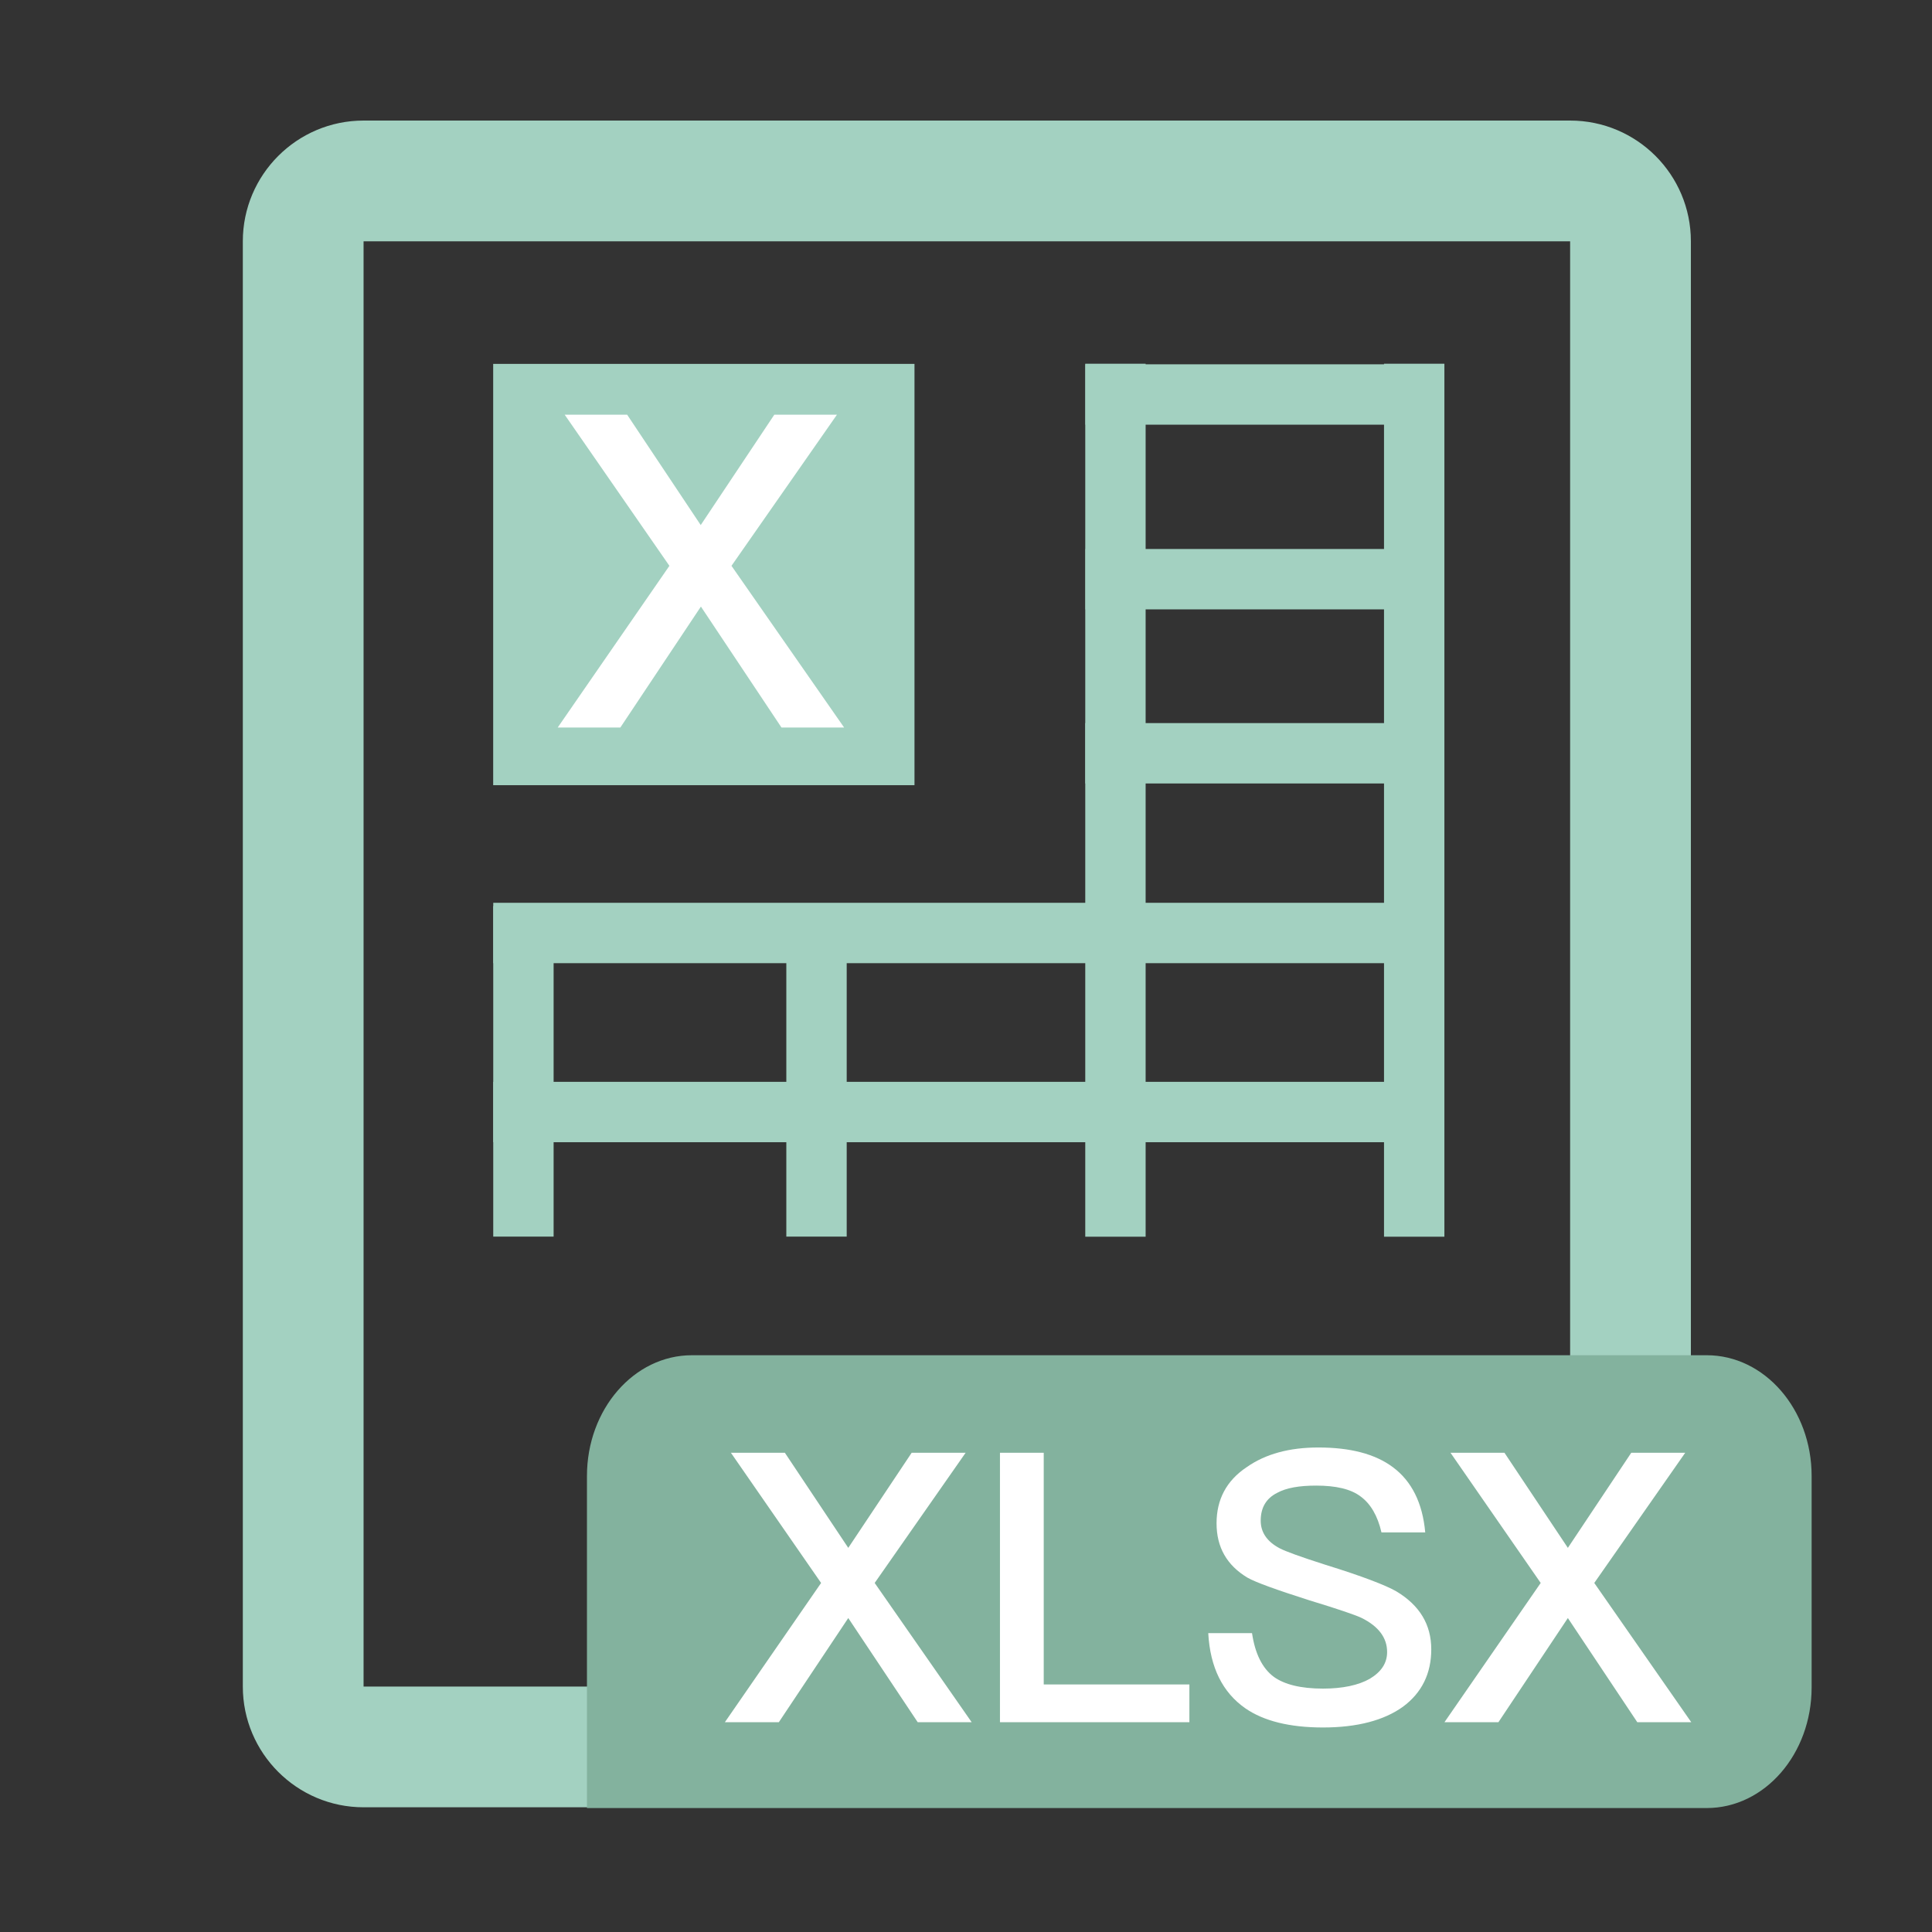 <?xml version="1.0" standalone="no"?><!DOCTYPE svg PUBLIC "-//W3C//DTD SVG 1.1//EN" "http://www.w3.org/Graphics/SVG/1.1/DTD/svg11.dtd"><svg class="icon" width="200px" height="200.00px" viewBox="0 0 1024 1024" version="1.1" xmlns="http://www.w3.org/2000/svg"><rect x="0" y="0" width="1024" height="1024" fill="#333333" stroke="none"/><path d="M832.2 127.9v766H192.7v-766h639.5m0-64H192.7c-35.3 0-64 28.7-64 64v766c0 35.3 28.7 64 64 64h639.5c35.3 0 64-28.7 64-64v-766c0-35.4-28.7-64-64-64z" fill="#A3D1C1" /><path d="M261.397 416.166v-223.3h223.3v223.3zM261.437 510.503v-32h503.9v32zM575.226 415.255v-32h190.1v32zM575.29 225.09v-32h190.1v32zM575.302 322.98v-32h190.1v32z" fill="#A3D1C1" /><path d="M448.77 655.43h-32v-175.2h32zM293.426 655.43h-32v-175.2h32zM765.558 655.482h-32v-462.7h32zM607.208 655.482h-32v-462.7h32z" fill="#A3D1C1" /><path d="M261.44 605.397v-32h503.9v32z" fill="#A3D1C1" /><path d="M733.039 824.168v-32h97.9v32z" fill="#8C98A6" /><path d="M904.6 958.3H311.1v-176c0-35.3 24.9-64 55.6-64h537.9c30.7 0 55.6 28.7 55.6 64v112c0 35.4-24.9 64-55.6 64z" fill="#83B29E" /><path d="M332.4 219.8l39 58.5 39-58.5h33.2l-55.9 80.1 59.7 85.7h-33.2l-42.7-64.1-42.7 64.1h-33.2l59.2-85.7-55.5-80.1h33.1zM416 770l33.6 50.4 33.6-50.4h28.6l-48.2 69 51.4 73.8h-28.6l-36.8-55.2-36.8 55.2h-28.6l51-73.8-47.8-69H416zM553.2 770v122.8h77.2v20H530V770h23.2zM738.2 777.6c10 7.4 15.8 19 17.2 34.6h-23.2c-2-8.8-5.8-15.2-11-19-5.2-4-13.2-5.8-23.6-5.8-9 0-15.8 1.2-20.6 3.8-6 3-8.8 8-8.8 14.8 0 6 3.2 11 10 14.6 3 1.6 11.2 4.6 24.4 8.8 19.4 6 31.8 10.8 37.4 14 12.4 7.4 18.6 17.6 18.6 30.8 0 12.8-5 23-15 30.4-10 7.2-24.2 11-42.4 11-17.6 0-31.4-3.4-41.2-10.2-12-8.4-18.6-21.6-19.6-39.8h23.2c1.6 10.8 5.4 18.6 11.6 23.2 5.6 4 14.2 6.2 26 6.2 10.4 0 18.8-1.8 24.8-5.2 6-3.6 9.2-8.2 9.2-14.2 0-7.6-4.6-13.6-13.4-18-2.8-1.4-12-4.6-27.8-9.4-17.6-5.6-28.6-9.6-32.8-12-11-6.6-16.4-16.2-16.4-28.8s5.2-22.6 16-29.8c10-7 22.6-10.4 38-10.4 16.8 0 30 3.4 39.4 10.4zM797.4 770l33.6 50.4 33.6-50.4h28.6L845 839l51.4 73.8h-28.6L831 857.6l-36.8 55.2h-28.6l51-73.8-47.8-69h28.6z" fill="#FFFFFF" /></svg>